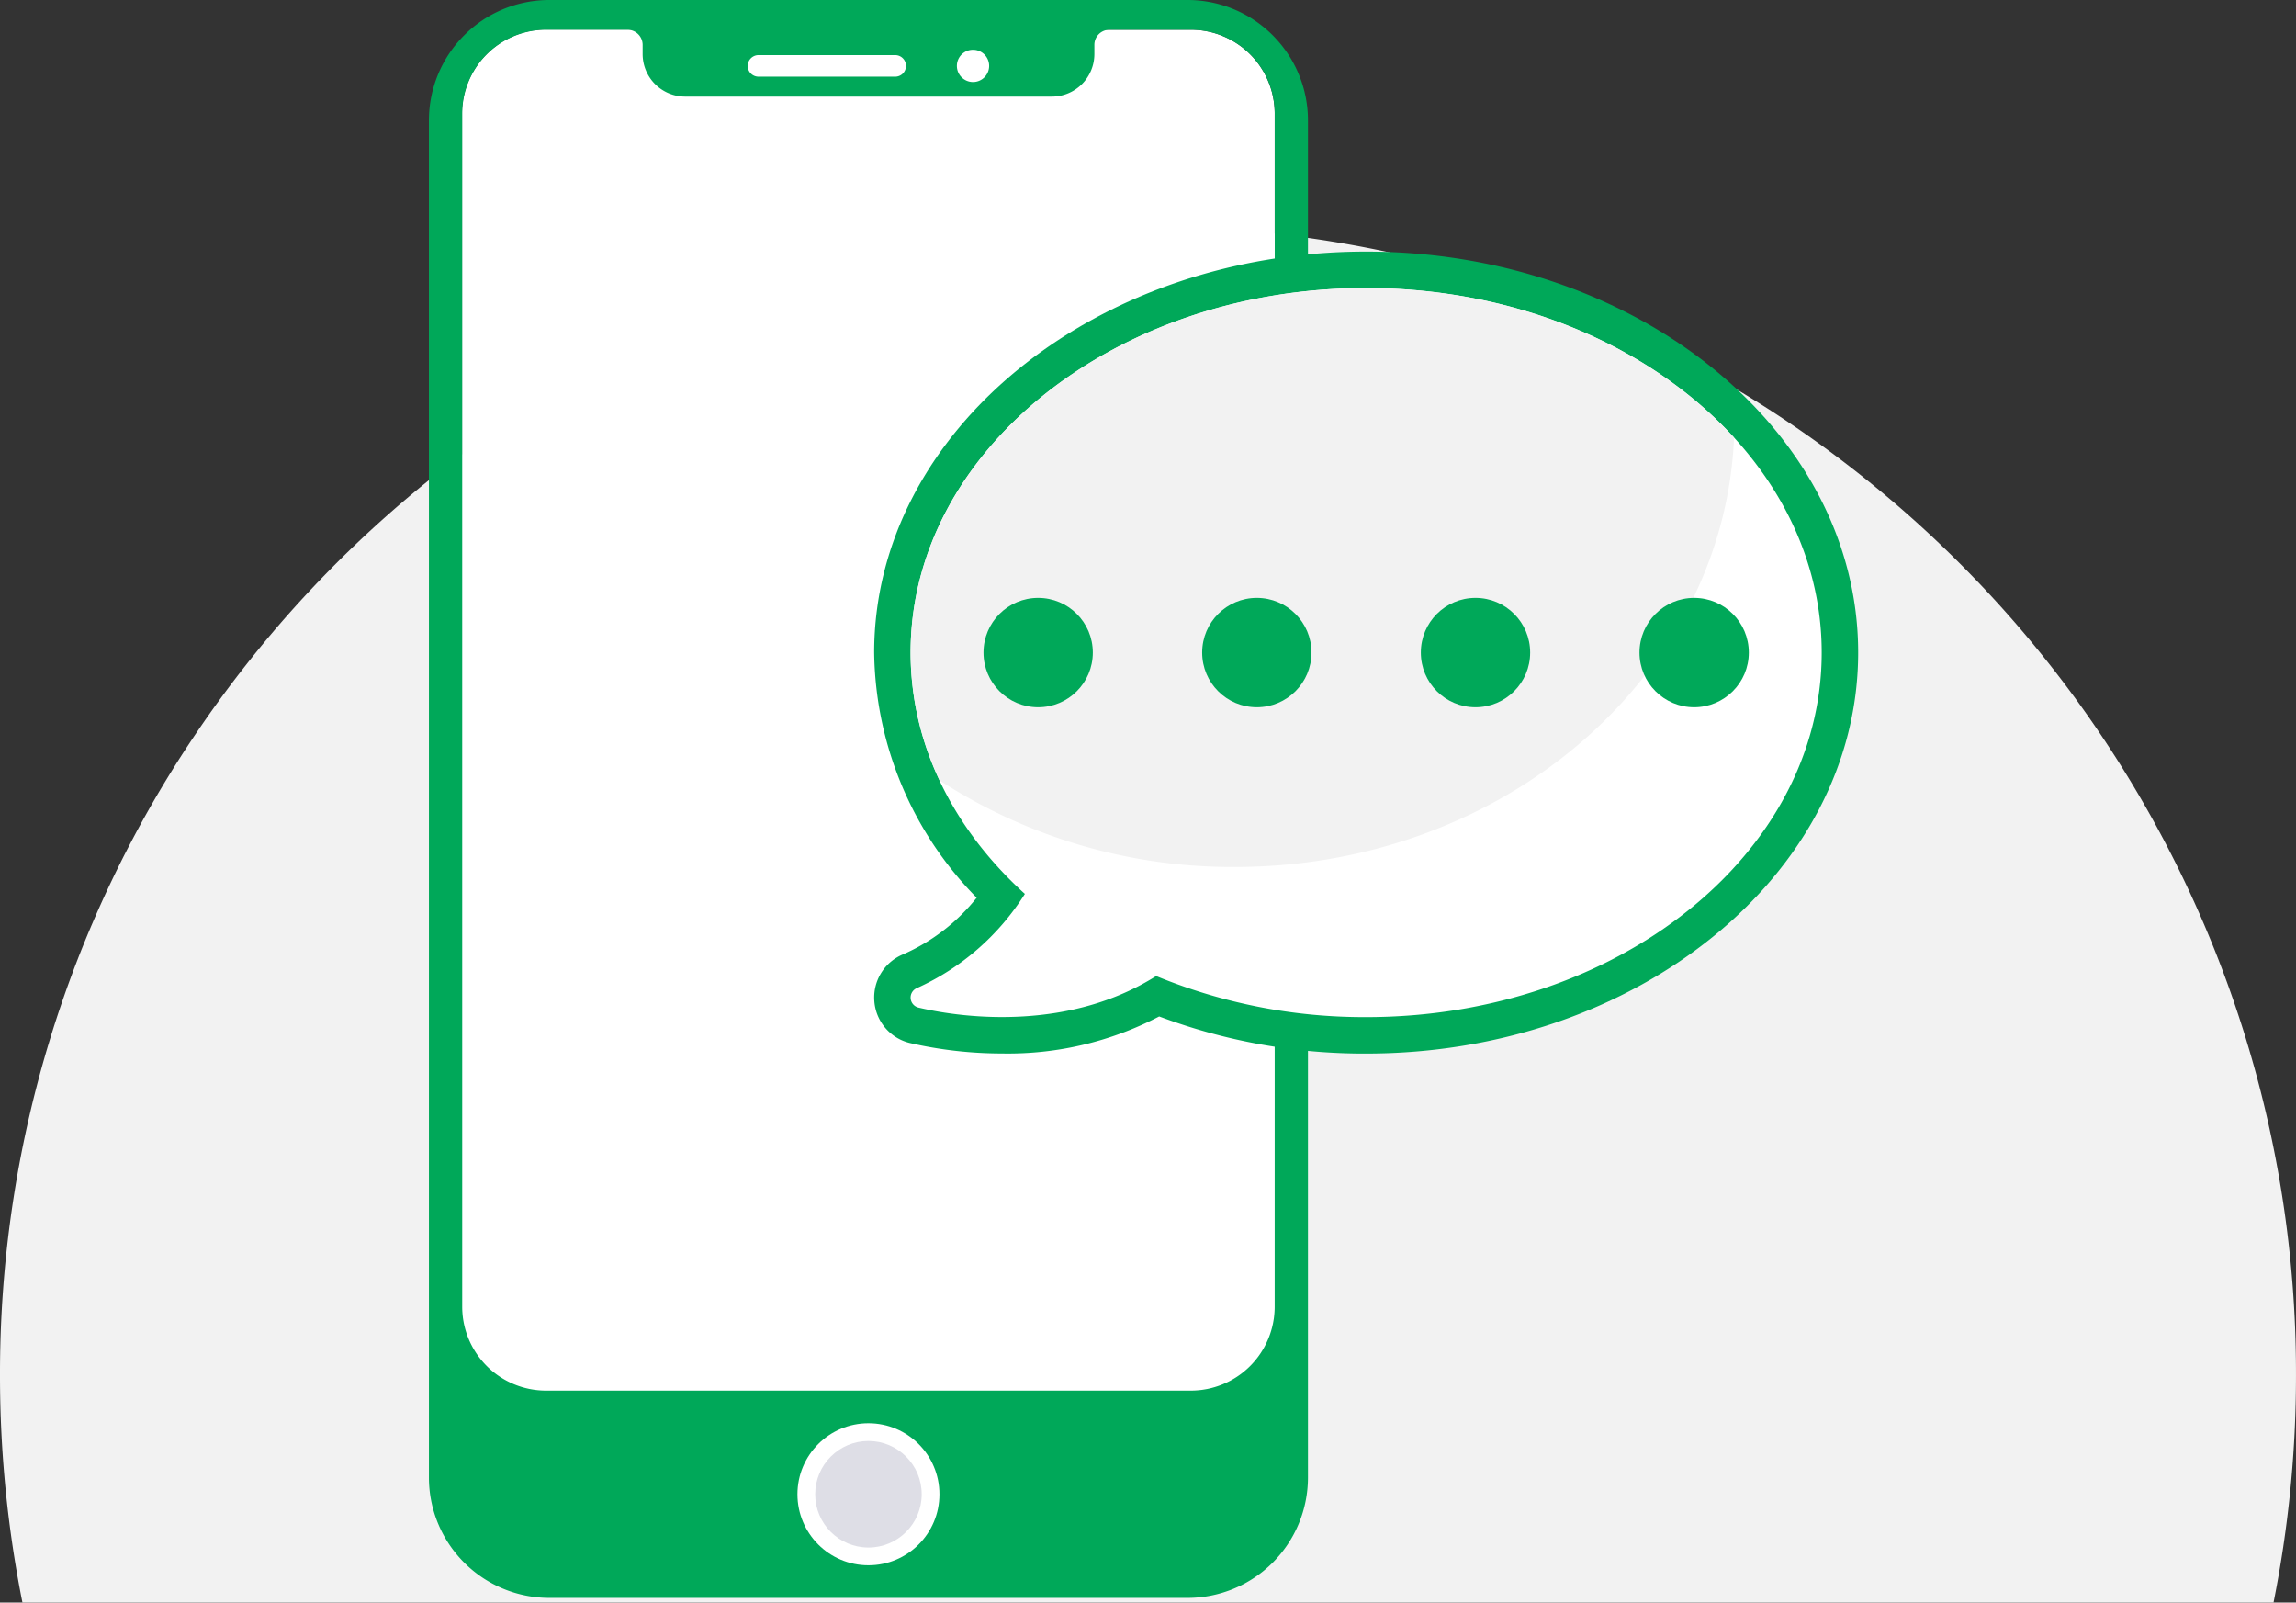 <svg xmlns="http://www.w3.org/2000/svg" width="182" height="127.001" viewBox="0 0 182 127.001">
  <rect x="0" y="0" width="182" height="127.001" fill="#333333" stroke="none"/>
  <g id="Group_7866" data-name="Group 7866" transform="translate(-115.999 -111.001)">
    <path id="Subtraction_1" data-name="Subtraction 1" d="M9331.22,18224H9152.781a91.67,91.67,0,0,1-1.78-18,90.577,90.577,0,0,1,15.541-50.879,91.265,91.265,0,0,1,40.037-32.971,90.882,90.882,0,0,1,86.3,8.391,91.279,91.279,0,0,1,32.971,40.037A90.433,90.433,0,0,1,9333,18206a91.71,91.71,0,0,1-1.781,18v0h0Z" transform="translate(-9035.002 -17986)" fill="#f2f2f2"/>
    <g id="Group_7865" data-name="Group 7865" transform="translate(1504.598 122.02)">
      <g id="Group_7862" data-name="Group 7862" transform="translate(-1354.598 -11.019)">
        <path id="Path_6916" data-name="Path 6916" d="M-1288.32,80.2v-82.9a6.648,6.648,0,0,0-6.648-6.648h-51.107a6.65,6.65,0,0,0-6.65,6.648V91.854a6.65,6.65,0,0,0,6.65,6.65h51.107a6.6,6.6,0,0,0,2.587-.523,6.507,6.507,0,0,0,1.13-.612,6.7,6.7,0,0,0,.984-.812,6.63,6.63,0,0,0,1.947-4.7V80.2Z" transform="translate(1355.361 11.701)" fill="#fff"/>
        <path id="Path_6917" data-name="Path 6917" d="M-1320.521-9.343h-25.553a6.65,6.65,0,0,0-6.65,6.648v94.55a6.65,6.65,0,0,0,6.65,6.648h25.553Z" transform="translate(1355.361 11.701)" fill="#fff"/>
        <path id="Path_6918" data-name="Path 6918" d="M-1294.464-11.019h-50.589a9.545,9.545,0,0,0-9.546,9.545V106.069a9.545,9.545,0,0,0,9.546,9.545h50.589a9.545,9.545,0,0,0,9.545-9.545V-1.474A9.545,9.545,0,0,0-1294.464-11.019Zm6.907,103.555a6.649,6.649,0,0,1-6.648,6.65h-51.106a6.65,6.65,0,0,1-6.65-6.65V-2.013a6.649,6.649,0,0,1,6.65-6.648h6.453a1.2,1.2,0,0,1,1.2,1.195v.73a3.375,3.375,0,0,0,3.374,3.374h29.061a3.375,3.375,0,0,0,3.374-3.374v-.73a1.194,1.194,0,0,1,1.195-1.195h6.454a6.647,6.647,0,0,1,6.648,6.648Z" transform="translate(1354.598 11.019)" fill="#00a859"/>
        <g id="Group_7861" data-name="Group 7861" transform="translate(25.271 3.944)">
          <path id="Path_6919" data-name="Path 6919" d="M-1324.95-6.205h-10.831a.856.856,0,0,1-.857-.855h0a.856.856,0,0,1,.857-.855h10.831a.855.855,0,0,1,.855.855h0A.855.855,0,0,1-1324.95-6.205Z" transform="translate(1336.638 8.338)" fill="#fff"/>
          <path id="Path_6920" data-name="Path 6920" d="M-1322.3-6.938a1.277,1.277,0,0,1-1.278,1.278,1.278,1.278,0,0,1-1.278-1.278,1.278,1.278,0,0,1,1.278-1.278A1.278,1.278,0,0,1-1322.3-6.938Z" transform="translate(1341.435 8.216)" fill="#fff"/>
        </g>
        <circle id="Ellipse_420" data-name="Ellipse 420" cx="5.628" cy="5.628" r="5.628" transform="translate(29.211 112.791)" fill="#fff"/>
        <circle id="Ellipse_421" data-name="Ellipse 421" cx="4.221" cy="4.221" r="4.221" transform="translate(30.618 114.198)" fill="#dedee6"/>
      </g>
      <g id="Group_7864" data-name="Group 7864" transform="translate(-1319.306 8.919)">
        <path id="Path_6921" data-name="Path 6921" d="M-1286.962,72.536a46.139,46.139,0,0,1-16.407-2.94,25.891,25.891,0,0,1-12.454,2.934,32.69,32.69,0,0,1-7.287-.825,3.689,3.689,0,0,1-2.838-3.311,3.7,3.7,0,0,1,2.294-3.726,15.351,15.351,0,0,0,5.818-4.481,28.176,28.176,0,0,1-8.125-19.429c0-17.522,17.5-31.778,39-31.778s39,14.255,39,31.778S-1265.458,72.536-1286.962,72.536Z" transform="translate(1325.962 -8.981)" fill="#00a859"/>
        <path id="Path_6922" data-name="Path 6922" d="M-1287.578,11.253c-19.944,0-36.111,12.935-36.111,28.89,0,7.337,3.426,14.03,9.058,19.125a19.651,19.651,0,0,1-8.546,7.458.816.816,0,0,0,.114,1.551c3.853.909,12.034,1.79,18.837-2.5a43.331,43.331,0,0,0,16.647,3.255c19.944,0,36.111-12.933,36.111-28.888S-1267.635,11.253-1287.578,11.253Z" transform="translate(1326.578 -8.365)" fill="#fff"/>
        <path id="Path_6923" data-name="Path 6923" d="M-1258.415,23.112c-6.568-7.187-17.182-11.859-29.163-11.859-19.944,0-36.111,12.935-36.111,28.89a23.734,23.734,0,0,0,2.306,10.138,42.6,42.6,0,0,0,23.4,6.853C-1276.631,57.133-1259.239,42.025-1258.415,23.112Z" transform="translate(1326.578 -8.365)" fill="#f2f2f2"/>
        <g id="Group_7863" data-name="Group 7863" transform="translate(8.667 27.444)">
          <circle id="Ellipse_422" data-name="Ellipse 422" cx="4.333" cy="4.333" r="4.333" fill="#00a859"/>
          <circle id="Ellipse_423" data-name="Ellipse 423" cx="4.333" cy="4.333" r="4.333" transform="translate(17.333)" fill="#00a859"/>
          <circle id="Ellipse_424" data-name="Ellipse 424" cx="4.333" cy="4.333" r="4.333" transform="translate(34.667)" fill="#00a859"/>
          <circle id="Ellipse_425" data-name="Ellipse 425" cx="4.333" cy="4.333" r="4.333" transform="translate(52)" fill="#00a859"/>
        </g>
      </g>
    </g>
  </g>
</svg>
